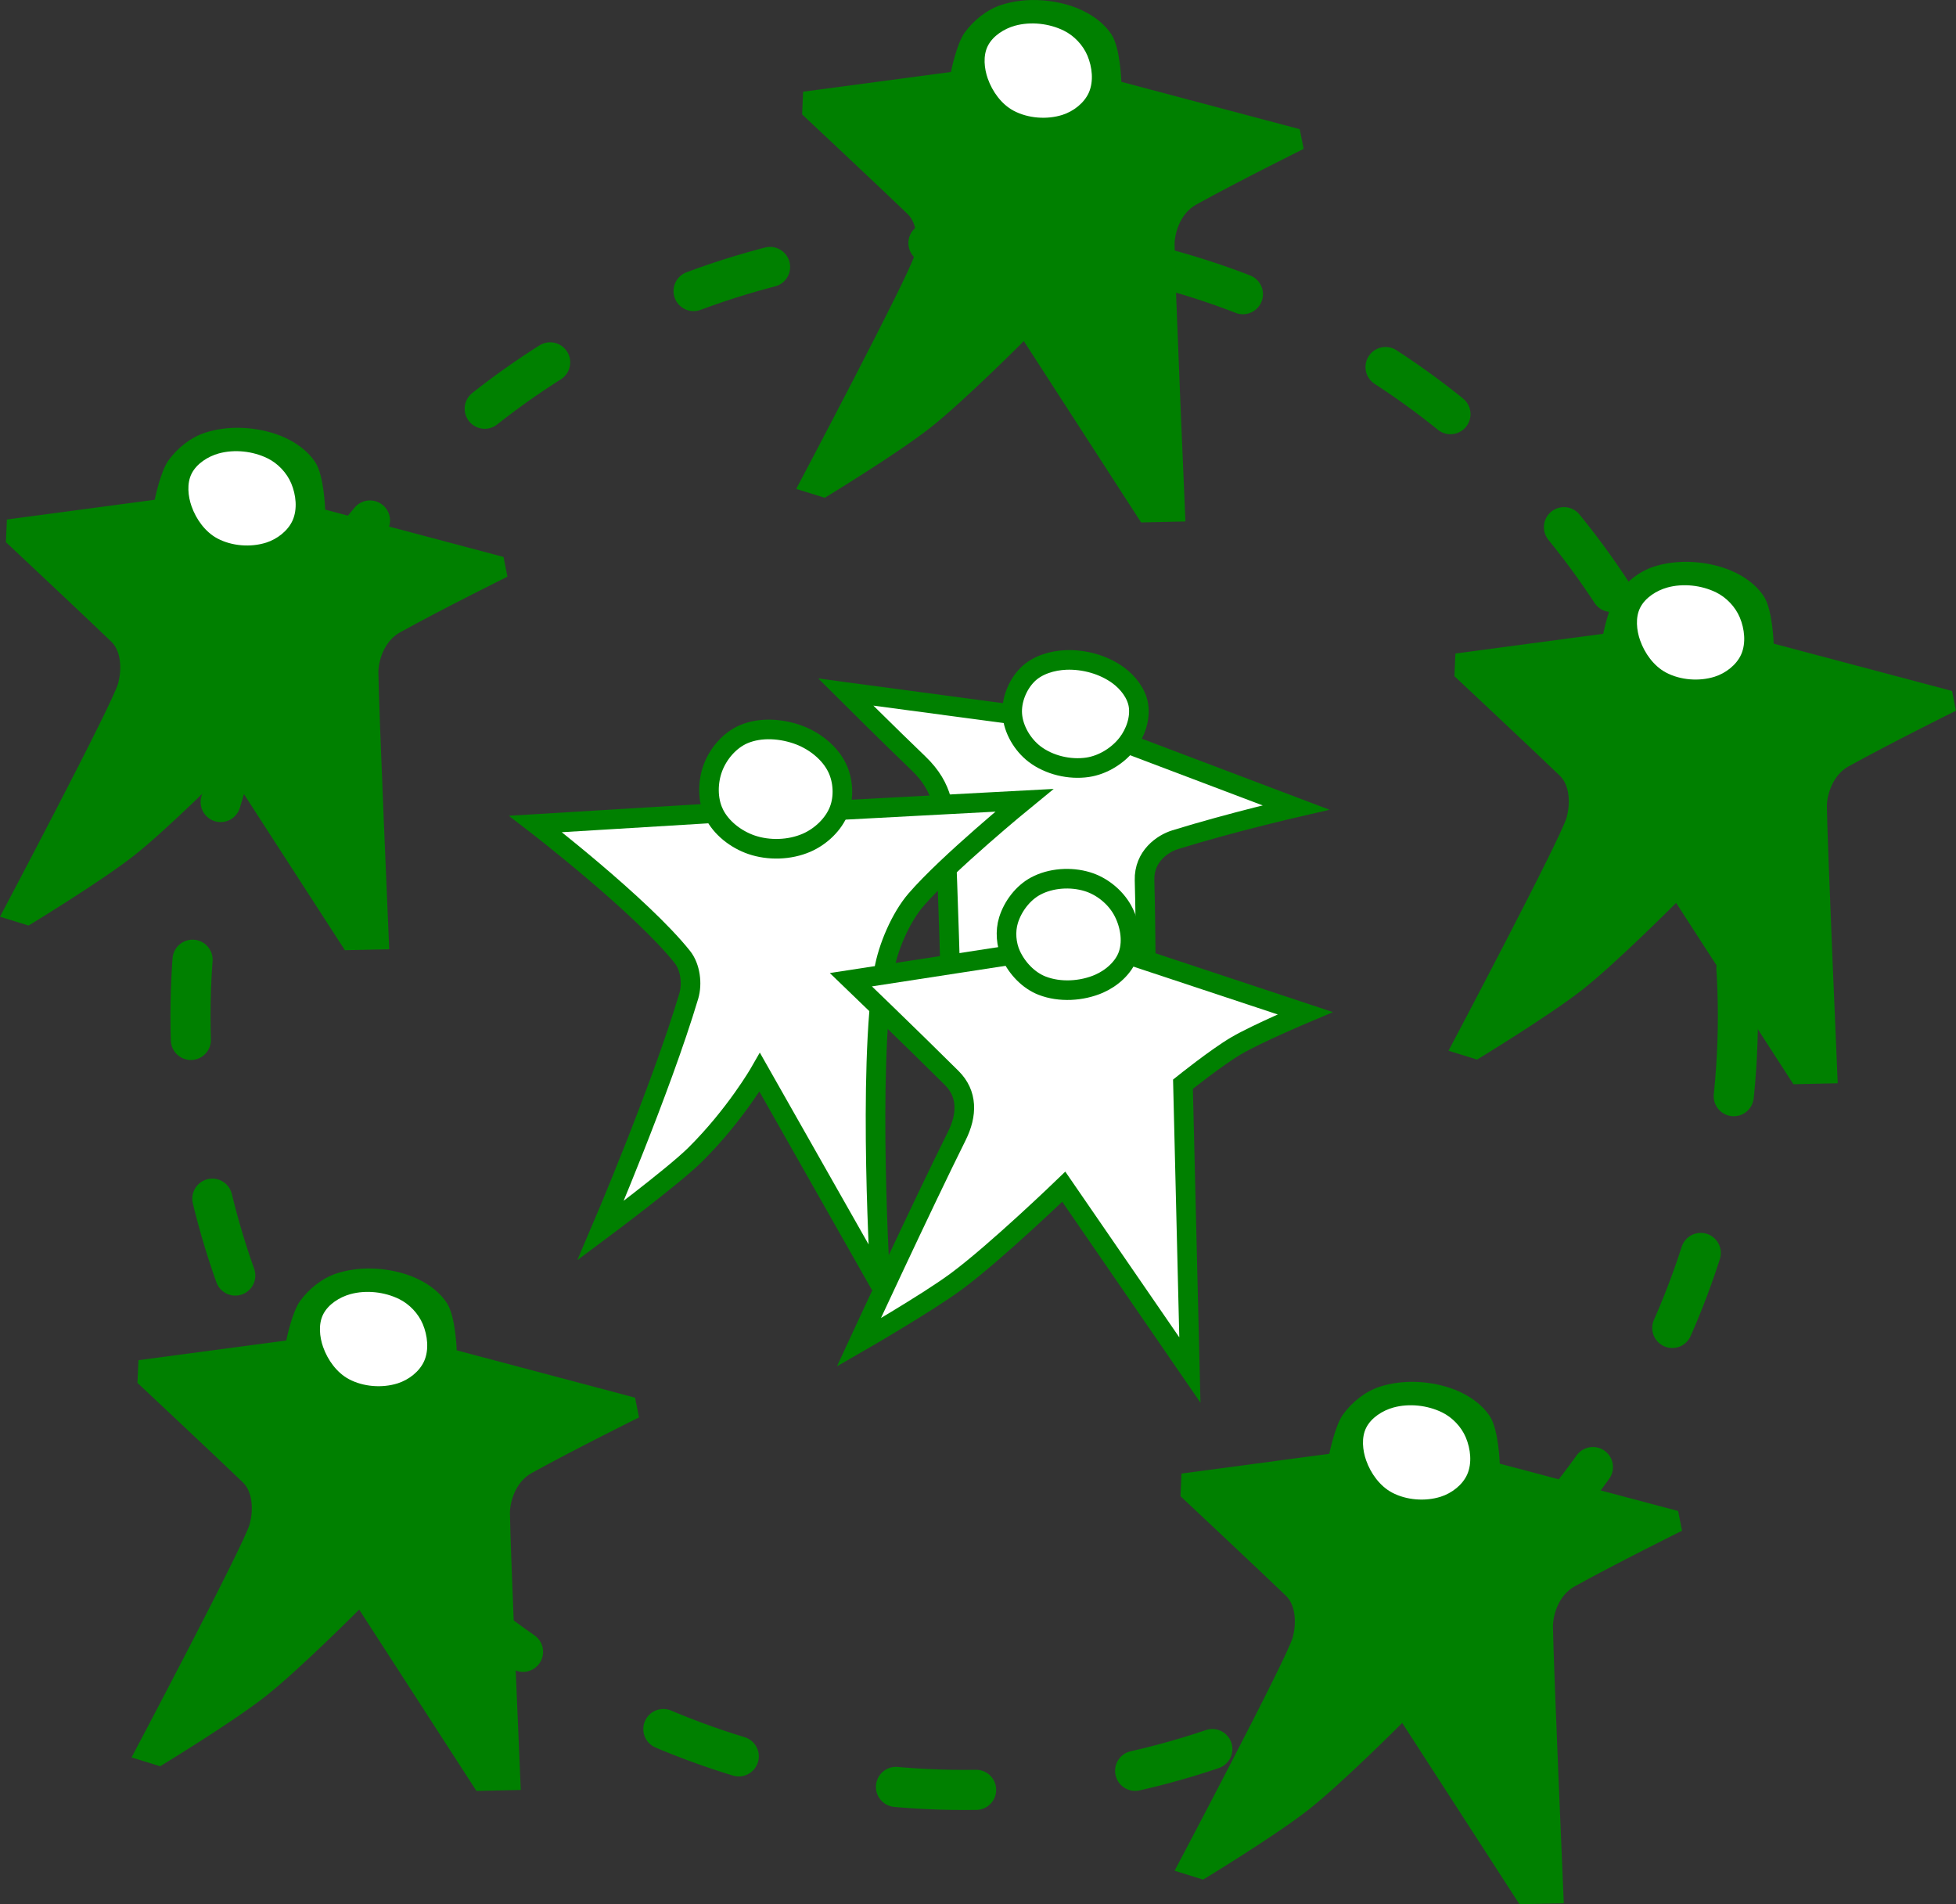 <?xml version="1.0" encoding="UTF-8" standalone="no"?>
<svg
   xmlns:dc="http://purl.org/dc/elements/1.1/"
   xmlns:cc="http://creativecommons.org/ns#"
   xmlns:rdf="http://www.w3.org/1999/02/22-rdf-syntax-ns#"
   xmlns:svg="http://www.w3.org/2000/svg"
   xmlns="http://www.w3.org/2000/svg"
   xmlns:sodipodi="http://sodipodi.sourceforge.net/DTD/sodipodi-0.dtd"
   xmlns:inkscape="http://www.inkscape.org/namespaces/inkscape"
   width="46.421mm"
   height="45.183mm"
   viewBox="0 0 46.421 45.183"
   version="1.1"
   id="svg8"
   inkscape:version="0.92.0 r15299"
   sodipodi:docname="social-network-webbing.svg">
  <rect x="0" y="0" width="46.421" height="45.183" fill="#333333" stroke="none"/>
  <defs
     id="defs19046" />
  <sodipodi:namedview
     pagecolor="#ffffff"
     bordercolor="#666666"
     borderopacity="1"
     objecttolerance="10"
     gridtolerance="10"
     guidetolerance="10"
     inkscape:pageopacity="0"
     inkscape:pageshadow="2"
     inkscape:window-width="640"
     inkscape:window-height="480"
     id="namedview19044"
     showgrid="false"
     inkscape:zoom="0.23782417"
     inkscape:cx="-121.88875"
     inkscape:cy="443.5244"
     inkscape:window-x="0"
     inkscape:window-y="0"
     inkscape:window-maximized="0"
     inkscape:current-layer="layer25" />
  <g
     inkscape:groupmode="layer"
     id="layer25"
     inkscape:label="socialnetworkwebbing"
     style="display:inline"
     sodipodi:insensitive="true"
     transform="translate(-241.403,-190.567)">
    <g
       id="g4871">
      <circle
         r="18.362"
         cy="214.676"
         cx="264.286"
         id="path4776"
         style="opacity:1;fill:none;fill-opacity:1;stroke:#008000;stroke-width:0.952;stroke-linecap:round;stroke-miterlimit:4;stroke-dasharray:1.904, 3.808;stroke-dashoffset:0;stroke-opacity:1" />
      <path
         sodipodi:nodetypes="ccaaaacccsscccsccsscc"
         inkscape:connector-curvature="0"
         id="path4778"
         d="m 244.689,222.841 3.508,-0.468 c 0,0 0.133,-0.668 0.327,-0.935 0.213,-0.292 0.522,-0.542 0.865,-0.655 0.526,-0.172 1.134,-0.148 1.66,0.023 0.372,0.121 0.744,0.351 0.959,0.678 0.21,0.32 0.234,1.123 0.234,1.123 l 4.233,1.123 0.093,0.468 c 0,0 -1.556,0.771 -2.549,1.321 -0.396,0.219 -0.516,0.709 -0.514,0.947 0.004,0.737 0.257,6.572 0.257,6.572 l -1.052,0.023 -2.783,-4.303 c 0,0 -1.428,1.434 -2.222,2.058 -0.787,0.619 -2.502,1.66 -2.502,1.66 l -0.678,-0.21 c 0,0 2.68,-5.062 2.806,-5.543 0.084,-0.321 0.075,-0.752 -0.164,-0.982 -0.539,-0.521 -2.502,-2.362 -2.502,-2.362 z"
         style="fill:#008000;fill-opacity:1;stroke:none;stroke-width:0.265px;stroke-linecap:butt;stroke-linejoin:miter;stroke-opacity:1" />
      <path
         sodipodi:nodetypes="aaaaaaaaa"
         inkscape:connector-curvature="0"
         id="path4780"
         d="m 249.072,222.531 c -0.086,-0.244 -0.116,-0.546 0,-0.777 0.12,-0.239 0.387,-0.408 0.645,-0.48 0.374,-0.103 0.81,-0.055 1.158,0.116 0.245,0.12 0.457,0.344 0.562,0.595 0.113,0.27 0.151,0.609 0.033,0.876 -0.111,0.25 -0.367,0.446 -0.628,0.529 -0.369,0.117 -0.816,0.083 -1.158,-0.099 -0.287,-0.153 -0.504,-0.454 -0.612,-0.761 z"
         style="fill:#ffffff;fill-opacity:1;stroke:none;stroke-width:0.265px;stroke-linecap:butt;stroke-linejoin:miter;stroke-opacity:1" />
      <path
         sodipodi:nodetypes="ccaaaacccsscccsccsscc"
         inkscape:connector-curvature="0"
         id="path4778-0"
         d="m 269.443,225.53 3.508,-0.468 c 0,0 0.133,-0.668 0.327,-0.935 0.213,-0.292 0.522,-0.542 0.865,-0.655 0.526,-0.172 1.134,-0.148 1.66,0.023 0.372,0.121 0.744,0.351 0.959,0.678 0.21,0.32 0.234,1.123 0.234,1.123 l 4.233,1.123 0.093,0.468 c 0,0 -1.556,0.771 -2.549,1.321 -0.396,0.219 -0.516,0.709 -0.514,0.947 0.004,0.737 0.257,6.572 0.257,6.572 l -1.052,0.023 -2.783,-4.303 c 0,0 -1.428,1.434 -2.222,2.058 -0.787,0.619 -2.502,1.66 -2.502,1.66 l -0.678,-0.21 c 0,0 2.68,-5.062 2.806,-5.543 0.084,-0.321 0.075,-0.752 -0.164,-0.982 -0.539,-0.521 -2.502,-2.362 -2.502,-2.362 z"
         style="fill:#008000;fill-opacity:1;stroke:none;stroke-width:0.265px;stroke-linecap:butt;stroke-linejoin:miter;stroke-opacity:1" />
      <path
         sodipodi:nodetypes="aaaaaaaaa"
         inkscape:connector-curvature="0"
         id="path4780-7"
         d="m 273.826,225.221 c -0.086,-0.244 -0.116,-0.546 0,-0.777 0.12,-0.239 0.387,-0.408 0.645,-0.48 0.374,-0.103 0.81,-0.055 1.158,0.116 0.245,0.12 0.457,0.344 0.562,0.595 0.113,0.27 0.151,0.609 0.033,0.876 -0.111,0.25 -0.367,0.446 -0.628,0.529 -0.369,0.117 -0.816,0.083 -1.158,-0.099 -0.287,-0.153 -0.504,-0.454 -0.612,-0.761 z"
         style="fill:#ffffff;fill-opacity:1;stroke:none;stroke-width:0.265px;stroke-linecap:butt;stroke-linejoin:miter;stroke-opacity:1" />
      <path
         sodipodi:nodetypes="ccaaaacccsscccsccsscc"
         inkscape:connector-curvature="0"
         id="path4778-5"
         d="m 275.944,206.073 3.508,-0.468 c 0,0 0.133,-0.668 0.327,-0.935 0.213,-0.292 0.522,-0.542 0.865,-0.655 0.526,-0.172 1.134,-0.148 1.66,0.023 0.372,0.121 0.744,0.351 0.959,0.678 0.21,0.32 0.234,1.123 0.234,1.123 l 4.233,1.123 0.093,0.468 c 0,0 -1.556,0.771 -2.549,1.321 -0.396,0.219 -0.516,0.709 -0.514,0.947 0.004,0.737 0.257,6.572 0.257,6.572 l -1.052,0.023 -2.783,-4.303 c 0,0 -1.428,1.434 -2.222,2.058 -0.787,0.619 -2.502,1.66 -2.502,1.66 l -0.678,-0.21 c 0,0 2.68,-5.062 2.806,-5.543 0.084,-0.321 0.075,-0.752 -0.164,-0.982 -0.539,-0.521 -2.502,-2.362 -2.502,-2.362 z"
         style="fill:#008000;fill-opacity:1;stroke:none;stroke-width:0.265px;stroke-linecap:butt;stroke-linejoin:miter;stroke-opacity:1" />
      <path
         sodipodi:nodetypes="aaaaaaaaa"
         inkscape:connector-curvature="0"
         id="path4780-2"
         d="m 280.328,205.764 c -0.086,-0.244 -0.116,-0.546 0,-0.777 0.12,-0.239 0.387,-0.408 0.645,-0.48 0.374,-0.103 0.81,-0.055 1.158,0.116 0.245,0.12 0.457,0.344 0.562,0.595 0.113,0.27 0.151,0.609 0.033,0.876 -0.111,0.25 -0.367,0.446 -0.628,0.529 -0.369,0.117 -0.816,0.083 -1.158,-0.099 -0.287,-0.153 -0.504,-0.454 -0.612,-0.761 z"
         style="fill:#ffffff;fill-opacity:1;stroke:none;stroke-width:0.265px;stroke-linecap:butt;stroke-linejoin:miter;stroke-opacity:1" />
      <path
         sodipodi:nodetypes="ccaaaacccsscccsccsscc"
         inkscape:connector-curvature="0"
         id="path4778-04"
         d="m 260.463,192.743 3.508,-0.468 c 0,0 0.133,-0.668 0.327,-0.935 0.213,-0.292 0.522,-0.542 0.865,-0.655 0.526,-0.172 1.134,-0.148 1.66,0.023 0.372,0.121 0.744,0.351 0.959,0.678 0.21,0.32 0.234,1.123 0.234,1.123 l 4.233,1.123 0.093,0.468 c 0,0 -1.556,0.771 -2.549,1.321 -0.396,0.219 -0.516,0.709 -0.514,0.947 0.004,0.737 0.257,6.572 0.257,6.572 l -1.052,0.023 -2.783,-4.303 c 0,0 -1.428,1.434 -2.222,2.058 -0.787,0.619 -2.502,1.66 -2.502,1.66 l -0.678,-0.21 c 0,0 2.68,-5.062 2.806,-5.543 0.084,-0.321 0.075,-0.752 -0.164,-0.982 -0.539,-0.521 -2.502,-2.362 -2.502,-2.362 z"
         style="fill:#008000;fill-opacity:1;stroke:none;stroke-width:0.265px;stroke-linecap:butt;stroke-linejoin:miter;stroke-opacity:1" />
      <path
         sodipodi:nodetypes="aaaaaaaaa"
         inkscape:connector-curvature="0"
         id="path4780-3"
         d="m 264.846,192.434 c -0.086,-0.244 -0.116,-0.546 0,-0.777 0.12,-0.239 0.387,-0.408 0.645,-0.48 0.374,-0.103 0.81,-0.055 1.158,0.116 0.245,0.12 0.457,0.344 0.562,0.595 0.113,0.27 0.151,0.609 0.033,0.876 -0.111,0.25 -0.367,0.446 -0.628,0.529 -0.369,0.117 -0.816,0.083 -1.158,-0.099 -0.287,-0.153 -0.504,-0.454 -0.612,-0.761 z"
         style="fill:#ffffff;fill-opacity:1;stroke:none;stroke-width:0.265px;stroke-linecap:butt;stroke-linejoin:miter;stroke-opacity:1" />
      <path
         sodipodi:nodetypes="ccaaaacccsscccsccsscc"
         inkscape:connector-curvature="0"
         id="path4778-2"
         d="m 241.567,202.893 3.508,-0.468 c 0,0 0.133,-0.668 0.327,-0.935 0.213,-0.292 0.522,-0.542 0.865,-0.655 0.526,-0.172 1.134,-0.148 1.66,0.023 0.372,0.121 0.744,0.351 0.959,0.678 0.21,0.32 0.234,1.123 0.234,1.123 l 4.233,1.123 0.093,0.468 c 0,0 -1.556,0.771 -2.549,1.321 -0.396,0.219 -0.516,0.709 -0.514,0.947 0.004,0.737 0.257,6.572 0.257,6.572 l -1.052,0.023 -2.783,-4.303 c 0,0 -1.428,1.434 -2.222,2.058 -0.787,0.619 -2.502,1.66 -2.502,1.66 l -0.678,-0.21 c 0,0 2.68,-5.062 2.806,-5.543 0.084,-0.321 0.075,-0.752 -0.164,-0.982 -0.539,-0.521 -2.502,-2.362 -2.502,-2.362 z"
         style="fill:#008000;fill-opacity:1;stroke:none;stroke-width:0.265px;stroke-linecap:butt;stroke-linejoin:miter;stroke-opacity:1" />
      <path
         sodipodi:nodetypes="aaaaaaaaa"
         inkscape:connector-curvature="0"
         id="path4780-8"
         d="m 245.95,202.583 c -0.086,-0.244 -0.116,-0.546 0,-0.777 0.12,-0.239 0.387,-0.408 0.645,-0.48 0.374,-0.103 0.81,-0.055 1.158,0.116 0.245,0.12 0.457,0.344 0.562,0.595 0.113,0.27 0.151,0.609 0.033,0.876 -0.111,0.25 -0.367,0.446 -0.628,0.529 -0.369,0.117 -0.816,0.083 -1.158,-0.099 -0.287,-0.153 -0.504,-0.454 -0.612,-0.761 z"
         style="fill:#ffffff;fill-opacity:1;stroke:none;stroke-width:0.265px;stroke-linecap:butt;stroke-linejoin:miter;stroke-opacity:1" />
      <path
         sodipodi:nodetypes="ccssccsscc"
         inkscape:connector-curvature="0"
         id="path4852"
         d="m 265.427,207.516 -3.952,-0.529 c 0,0 1.041,1.037 1.728,1.695 0.612,0.586 0.61,1.137 0.637,1.695 0.062,1.284 0.132,3.853 0.132,3.853 l 4.63,0.232 c 0,0 -0.005,-1.906 -0.036,-3.007 -0.016,-0.573 0.433,-0.873 0.724,-0.963 1.332,-0.413 2.866,-0.766 2.866,-0.766 l -4.001,-1.514"
         style="fill:#ffffff;fill-opacity:1;stroke:#008000;stroke-width:0.465;stroke-linecap:butt;stroke-linejoin:miter;stroke-miterlimit:4;stroke-dasharray:none;stroke-opacity:1" />
      <path
         sodipodi:nodetypes="aaaaaaaaa"
         inkscape:connector-curvature="0"
         id="path4850"
         d="m 265.427,207.516 c -0.024,-0.336 0.125,-0.705 0.364,-0.943 0.23,-0.229 0.585,-0.334 0.91,-0.347 0.43,-0.017 0.892,0.11 1.24,0.364 0.231,0.169 0.435,0.429 0.48,0.711 0.049,0.312 -0.071,0.66 -0.265,0.91 -0.224,0.289 -0.581,0.509 -0.943,0.562 -0.427,0.063 -0.914,-0.052 -1.257,-0.314 -0.286,-0.219 -0.503,-0.583 -0.529,-0.943 z"
         style="fill:#ffffff;fill-opacity:1;stroke:#008000;stroke-width:0.465;stroke-linecap:butt;stroke-linejoin:miter;stroke-miterlimit:4;stroke-dasharray:none;stroke-opacity:1" />
      <path
         sodipodi:nodetypes="ccsscsccsscc"
         inkscape:connector-curvature="0"
         id="path4848"
         d="m 258.346,209.861 -4.233,0.257 c 0,0 2.509,1.931 3.485,3.157 0.189,0.238 0.239,0.633 0.152,0.924 -0.667,2.232 -2.093,5.566 -2.093,5.566 0,0 1.724,-1.284 2.245,-1.801 0.954,-0.946 1.532,-1.953 1.532,-1.953 l 2.865,5.051 c 0,0 -0.313,-5.069 0.082,-7.46 0.091,-0.548 0.397,-1.263 0.76,-1.684 0.76,-0.881 2.572,-2.362 2.572,-2.362 l -4.397,0.234"
         style="fill:#ffffff;fill-opacity:1;stroke:#008000;stroke-width:0.465;stroke-linecap:butt;stroke-linejoin:miter;stroke-miterlimit:4;stroke-dasharray:none;stroke-opacity:1" />
      <path
         sodipodi:nodetypes="aaaaaaaaa"
         inkscape:connector-curvature="0"
         id="path4846"
         d="m 258.346,209.861 c -0.155,-0.324 -0.149,-0.74 -0.023,-1.076 0.126,-0.336 0.396,-0.653 0.725,-0.795 0.408,-0.176 0.918,-0.136 1.333,0.023 0.366,0.141 0.718,0.419 0.889,0.772 0.146,0.302 0.168,0.693 0.047,1.006 -0.131,0.339 -0.438,0.627 -0.772,0.772 -0.401,0.174 -0.897,0.189 -1.31,0.047 -0.366,-0.126 -0.722,-0.399 -0.889,-0.748 z"
         style="fill:#ffffff;fill-opacity:1;stroke:#008000;stroke-width:0.465;stroke-linecap:butt;stroke-linejoin:miter;stroke-miterlimit:4;stroke-dasharray:none;stroke-opacity:1" />
      <path
         sodipodi:nodetypes="ccscccscsscc"
         inkscape:connector-curvature="0"
         id="path4842"
         d="m 268.18,213.217 4.198,1.391 c 0,0 -1.137,0.479 -1.637,0.772 -0.471,0.276 -1.263,0.912 -1.263,0.912 l 0.164,6.782 -2.993,-4.35 c 0,0 -1.613,1.556 -2.555,2.251 -0.703,0.519 -2.309,1.444 -2.309,1.444 0,0 1.51,-3.262 2.326,-4.899 0.253,-0.507 0.256,-1.001 -0.123,-1.377 -0.977,-0.972 -2.391,-2.33 -2.391,-2.33 l 3.8,-0.585"
         style="fill:#ffffff;fill-opacity:1;stroke:#008000;stroke-width:0.465;stroke-linecap:butt;stroke-linejoin:miter;stroke-miterlimit:4;stroke-dasharray:none;stroke-opacity:1" />
      <path
         sodipodi:nodetypes="aaaaaaaaa"
         inkscape:connector-curvature="0"
         id="path4844"
         d="m 267.49,213.907 c -0.415,0.18 -0.935,0.211 -1.356,0.047 -0.321,-0.125 -0.592,-0.412 -0.737,-0.725 -0.116,-0.252 -0.141,-0.565 -0.059,-0.83 0.102,-0.328 0.34,-0.644 0.643,-0.807 0.362,-0.194 0.835,-0.225 1.228,-0.105 0.34,0.103 0.656,0.357 0.83,0.666 0.175,0.312 0.255,0.725 0.14,1.064 -0.104,0.308 -0.392,0.56 -0.69,0.69 z"
         style="fill:#ffffff;fill-opacity:1;stroke:#008000;stroke-width:0.465;stroke-linecap:butt;stroke-linejoin:miter;stroke-miterlimit:4;stroke-dasharray:none;stroke-opacity:1" />
    </g>
  </g>
</svg>
